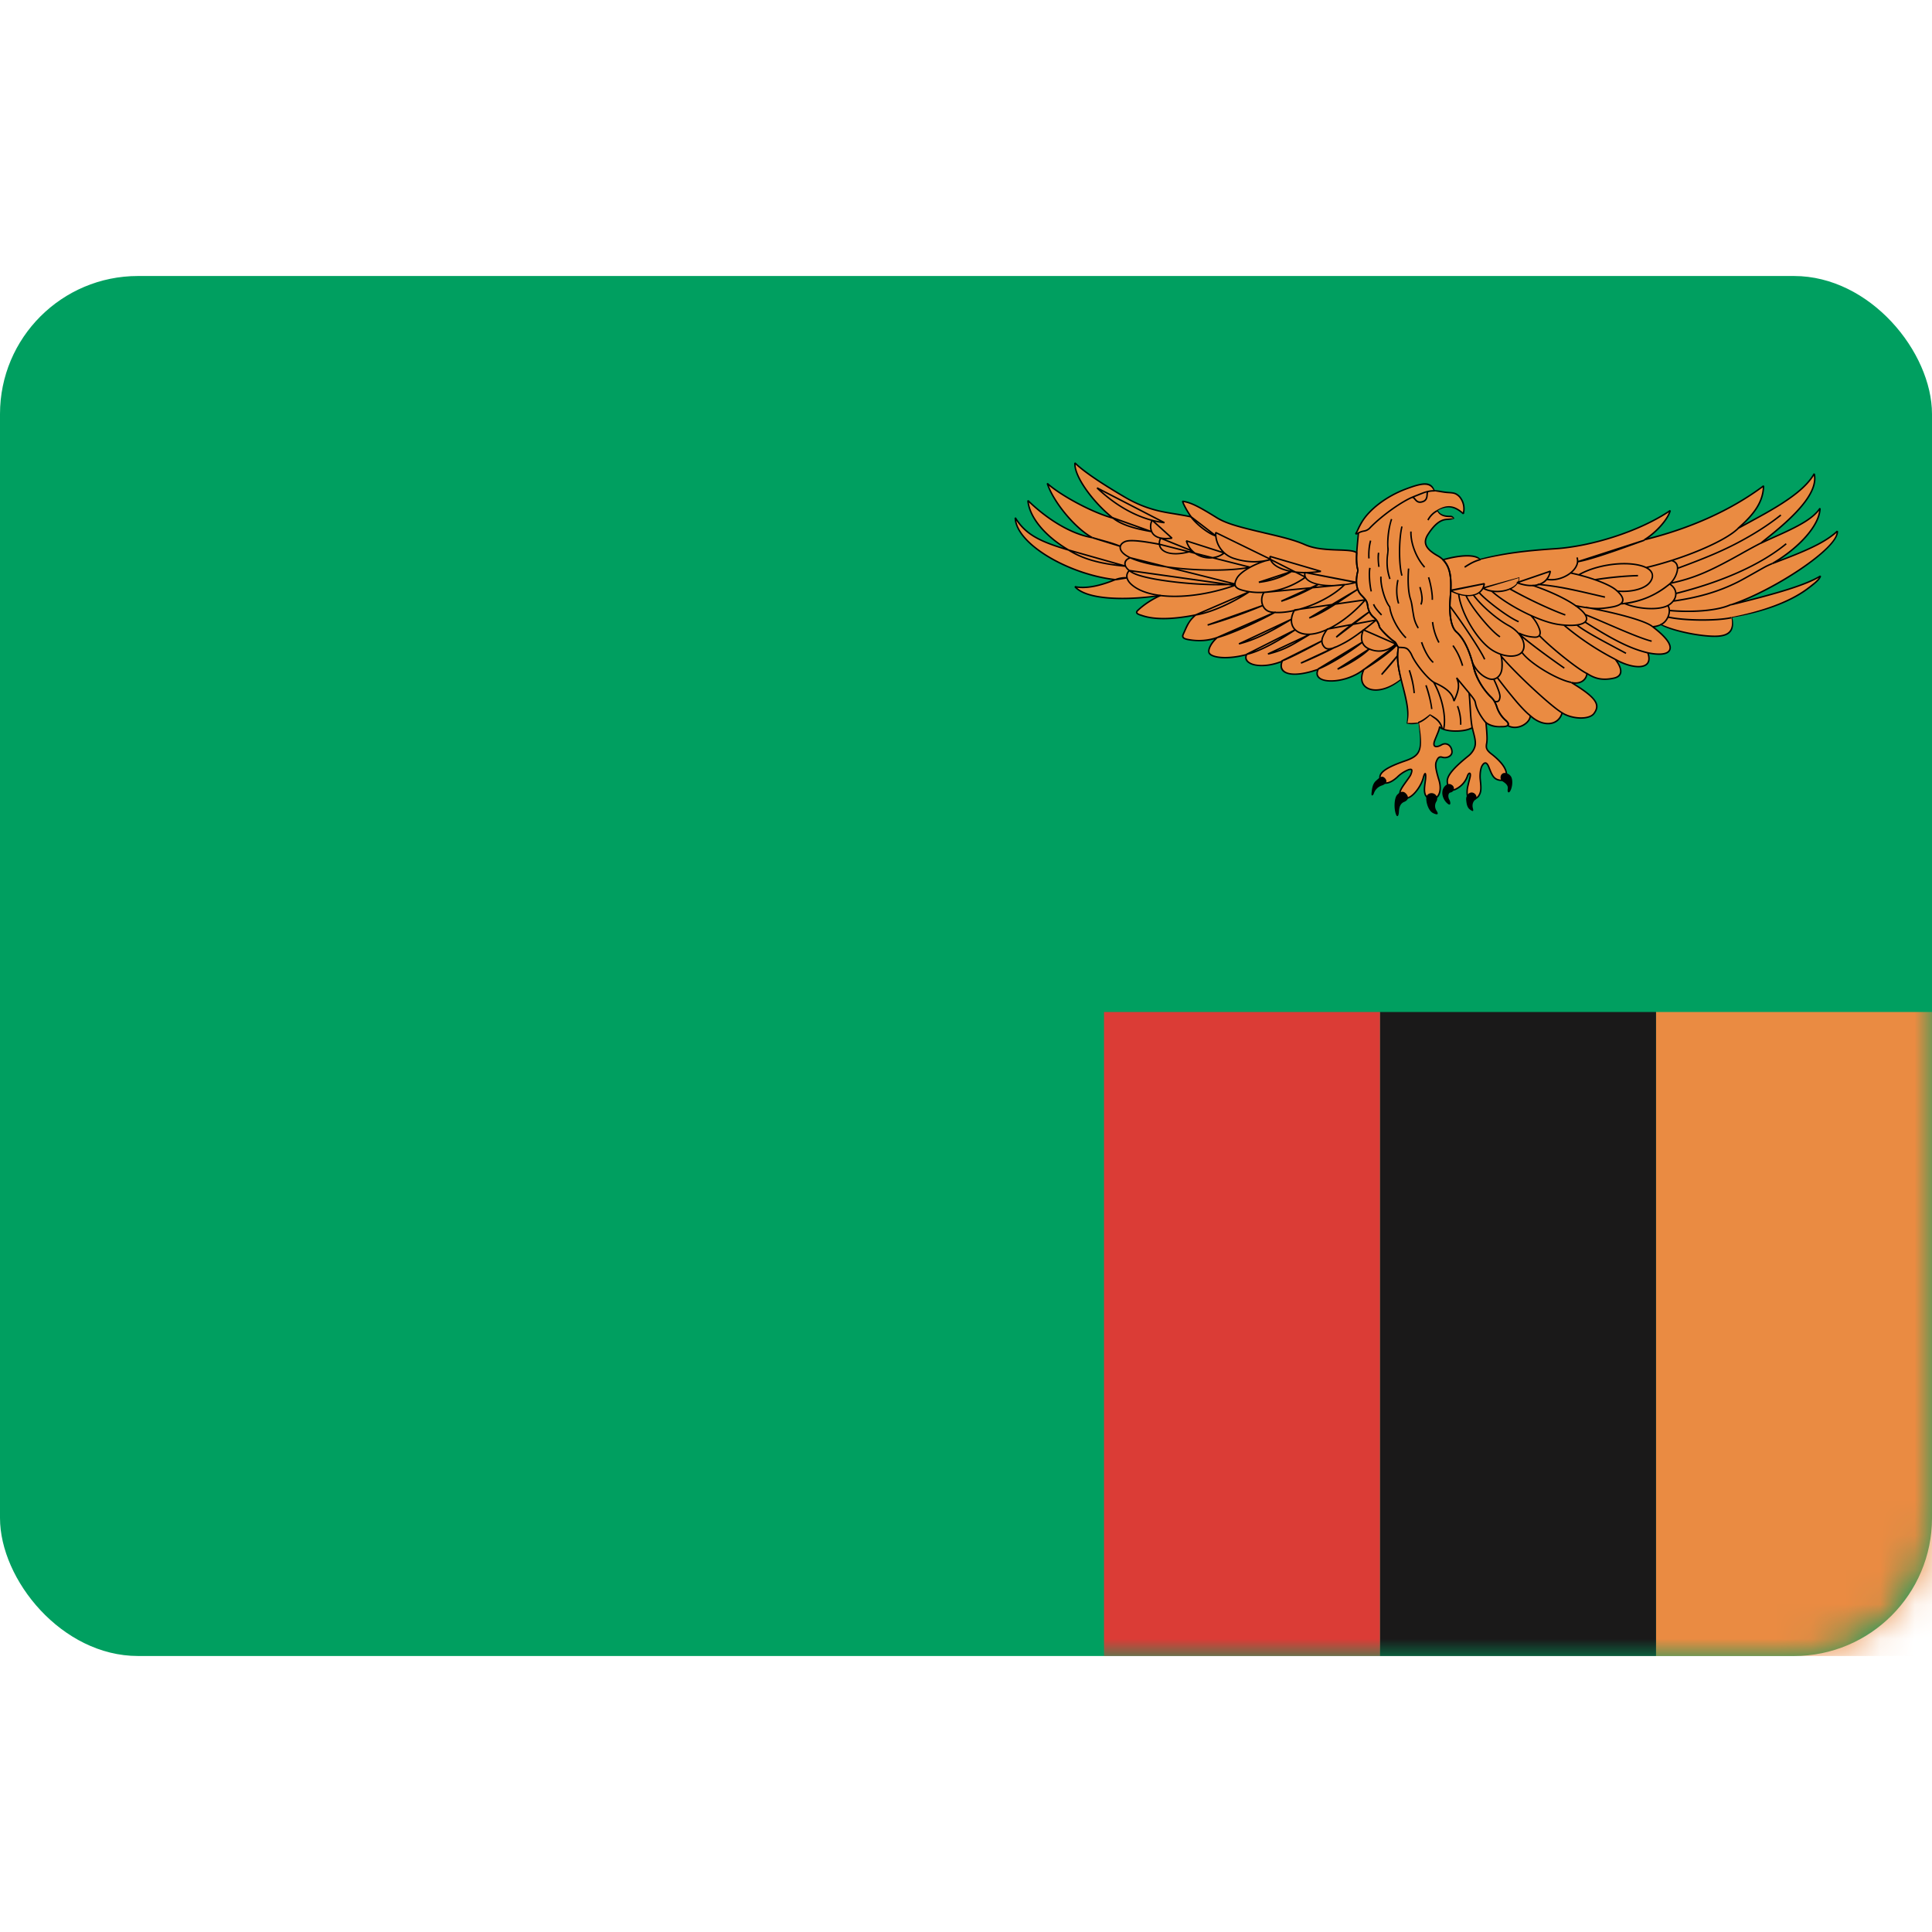 <svg width="56" height="56" xmlns="http://www.w3.org/2000/svg" xmlns:xlink="http://www.w3.org/1999/xlink"><defs><rect id="a" x="0" y="0" width="56" height="40" rx="4"/></defs><g transform="translate(0 8)" fill="none" fill-rule="evenodd"><mask id="b" fill="#fff"><use xlink:href="#a"/></mask><use fill="#009F60" xlink:href="#a"/><path fill="#EA8B42" mask="url(#b)" d="M48 21.333h8V40h-8z"/><path fill="#1A1919" mask="url(#b)" d="M40 21.333h8V40h-8z"/><path fill="#DB3C36" mask="url(#b)" d="M32 21.333h8V40h-8z"/><g mask="url(#b)"><path d="M42.028 6.968c-.183.005-.319-.058-.367-.165.3-.176.502-.137.754.087a.537.537 0 00-.107-.487c-.106-.117-.193-.117-.338-.127-.145-.01-.29-.049-.386-.049-.142-.312-.497-.18-.838-.052-.554.208-1.052.586-1.275.962-.102.173-.115.24-.177.338.051-.006.048-.006.08-.026-.038.43-.09.826-.013 1.08-.096.37-.019.604.097.72.116.118.164.167.184.303.019.136.077.263.174.341a.472.472 0 01.164.264c.01.068.308.362.434.438.049.03.058.088.117.166-.126.741.377 1.482.26 2.213.087.01.203 0 .32-.029.096.624.154.926-.387 1.112-.541.185-.837.367-.686.575.106.146.326.019.464-.107a.992.992 0 01.328-.215c.097-.03.116 0 .068.127-.049.127-.31.4-.32.536-.009.137.107.234.29.127.184-.107.346-.388.387-.556.029-.117.078-.195.068 0-.01.195-.126.546.135.605.261.058.339-.254.251-.537-.087-.282-.115-.438-.077-.536.039-.098.077-.156.174-.127.096.03.29-.01.28-.165-.01-.156-.145-.283-.3-.195-.154.087-.27.074-.202-.117.048-.137.135-.303.145-.41.106.156.705.176.947.03.058.292.212.555-.126.828-.338.273-.609.536-.6.732.01.195.088.311.262.214a.657.657 0 00.319-.36c.038-.128.116-.128.077.029-.039.155-.106.38-.077.516.029.137.241.147.328.02.087-.127.068-.293.048-.459-.019-.166.01-.34.049-.41.038-.067.116-.165.193.02.078.186.116.332.27.38.155.05.271-.019.242-.204-.029-.185-.232-.39-.434-.546-.203-.156-.136-.234-.126-.38.01-.147-.02-.41-.03-.527.184.137.387.117.484.117.096 0 .255-.03.096-.175-.318-.293-.212-.469-.434-.683a1.878 1.878 0 01-.493-.829c-.068-.282-.217-.8-.512-1.062-.164-.147-.213-.546-.174-1.005.038-.458.048-.965-.367-1.199-.416-.234-.406-.429-.27-.634.134-.204.308-.405.53-.42.05-.002.166-.012.213-.046a.168.168 0 00-.116-.04" fill="#EA8B42"/><path d="M42.028 6.968c-.183.005-.319-.058-.367-.165.3-.176.502-.137.754.087a.537.537 0 00-.107-.487c-.106-.117-.193-.117-.338-.127-.145-.01-.29-.049-.386-.049-.142-.312-.497-.18-.838-.052-.554.208-1.052.586-1.275.962-.102.173-.115.24-.177.338.051-.006.048-.006.08-.026-.038.43-.09.826-.013 1.08-.096.37-.019.604.097.72.116.118.164.167.184.303.019.136.077.263.174.341a.472.472 0 01.164.264c.01.068.308.362.434.438.049.03.058.088.117.166-.126.741.377 1.482.26 2.213.087.01.203 0 .32-.029.096.624.154.926-.387 1.112-.541.185-.837.367-.686.575.106.146.326.019.464-.107a.992.992 0 01.328-.215c.097-.03.116 0 .068.127-.049.127-.31.4-.32.536-.009.137.107.234.29.127.184-.107.346-.388.387-.556.029-.117.078-.195.068 0-.01.195-.126.546.135.605.261.058.339-.254.251-.537-.087-.282-.115-.438-.077-.536.039-.098.077-.156.174-.127.096.03.29-.01.28-.165-.01-.156-.145-.283-.3-.195-.154.087-.27.074-.202-.117.048-.137.135-.303.145-.41.106.156.705.176.947.03.058.292.212.555-.126.828-.338.273-.609.536-.6.732.01.195.088.311.262.214a.657.657 0 00.319-.36c.038-.128.116-.128.077.029-.039.155-.106.38-.077.516.029.137.241.147.328.02.087-.127.068-.293.048-.459-.019-.166.01-.34.049-.41.038-.067.116-.165.193.02.078.186.116.332.27.38.155.05.271-.019.242-.204-.029-.185-.232-.39-.434-.546-.203-.156-.136-.234-.126-.38.01-.147-.02-.41-.03-.527.184.137.387.117.484.117.096 0 .255-.03.096-.175-.318-.293-.212-.469-.434-.683a1.878 1.878 0 01-.493-.829c-.068-.282-.217-.8-.512-1.062-.164-.147-.213-.546-.174-1.005.038-.458.048-.965-.367-1.199-.416-.234-.406-.429-.27-.634.134-.204.308-.405.53-.42.05-.002.166-.012.213-.046a.168.168 0 00-.116-.04z"/><path d="M39.326 8.021c-.01.199-.006.373.035.507-.096.37-.019.605.097.722.116.117.164.166.184.302.019.136.077.263.174.341a.472.472 0 01.164.264c.01.068.308.362.434.438.049.03.058.088.117.166-.053.308.002.616.078.923-.683.572-1.357.302-1.074-.283-.567.455-1.546.442-1.326 0-.89.312-1.16.052-1.044-.234-.747.3-1.134.013-1.03-.195-.62.17-1.019.065-1.083-.039-.064-.104.09-.338.232-.455a1.6 1.6 0 01-.812.065c-.257-.039-.193-.117-.142-.234.052-.117.12-.302.326-.484-.493.097-1.111.166-1.546.02-.082-.028-.222-.06-.136-.147.088-.087.348-.302.667-.439-.724.108-2.097.186-2.483-.253.377.078.86-.078 1.17-.205-1.218-.136-2.88-.975-2.9-1.794.348.566.948.76 1.547.936-.812-.478-1.15-1.053-1.18-1.433.464.448 1.17.955 1.866 1.073-.493-.264-1.131-1.034-1.305-1.57.358.321 1.276.838 1.904 1.004-.435-.341-1.14-1.15-1.102-1.599.164.166.57.478 1.4.965.832.488 1.283.452 1.969.598-.126-.169-.238-.393-.248-.452.203.03.396.108.976.468.58.361 1.846.472 2.57.79.531.234 1.288.088 1.5.234" fill="#EA8B42"/><path d="M39.326 8.021c-.01.199-.006.373.035.507-.096.37-.019.605.097.722.116.117.164.166.184.302.019.136.077.263.174.341a.472.472 0 01.164.264c.01.068.308.362.434.438.049.03.058.088.117.166-.053.308.002.616.078.923-.683.572-1.357.302-1.074-.283-.567.455-1.546.442-1.326 0-.89.312-1.16.052-1.044-.234-.747.3-1.134.013-1.03-.195-.62.17-1.019.065-1.083-.039-.064-.104.09-.338.232-.455a1.6 1.6 0 01-.812.065c-.257-.039-.193-.117-.142-.234.052-.117.12-.302.326-.484-.493.097-1.111.166-1.546.02-.082-.028-.222-.06-.136-.147.088-.087.348-.302.667-.439-.724.108-2.097.186-2.483-.253.377.078.86-.078 1.17-.205-1.218-.136-2.88-.975-2.9-1.794.348.566.948.76 1.547.936-.812-.478-1.15-1.053-1.18-1.433.464.448 1.17.955 1.866 1.073-.493-.264-1.131-1.034-1.305-1.57.358.321 1.276.838 1.904 1.004-.435-.341-1.14-1.15-1.102-1.599.164.166.57.478 1.4.965.832.488 1.283.452 1.969.598-.126-.169-.238-.393-.248-.452.203.03.396.108.976.468.58.361 1.846.472 2.57.79.531.234 1.288.088 1.5.234z"/><path d="M43.699 13.029c.032-.026.032-.07-.048-.142-.318-.293-.212-.469-.434-.683a1.878 1.878 0 01-.493-.829c-.068-.282-.217-.8-.512-1.062-.164-.147-.213-.546-.174-1.005.033-.392.045-.82-.213-1.082.483-.136.928-.166 1.082-.01.802-.205 1.498-.267 2.181-.312.786-.052 2.267-.39 3.324-1.105-.064.26-.425.65-.747.845 1.069-.26 2.357-.74 3.452-1.56-.013.572-.476 1.001-.747 1.235.747-.416 1.842-.936 2.216-1.586.164.666-.953 1.538-1.56 2.019.62-.3 1.418-.576 1.728-1.018-.007.54-.71 1.21-1.38 1.6.684-.26 1.444-.534 1.882-.937.051.543-2.042 1.791-3.08 2.132.903-.22 2.075-.52 2.59-.832-.025.11-.236.265-.389.378-.63.466-1.596.716-2.187.831.077.325-.026.507-.387.533-.36.026-1.233-.113-1.671-.335a.555.555 0 01-.23.062c.426.322.571.556.484.693-.087.136-.391.111-.623.063.183.517-.43.483-.942.19.203.263.232.487-.049.546-.28.058-.502.04-.773-.137-.019.195-.206.326-.454.26.85.517.802.706.657.9-.144.196-.652.157-.922-.019-.116.4-.578.402-.923.083-.003.16-.333.476-.658.284" fill="#EA8B42"/><path d="M43.699 13.029c.032-.026.032-.07-.048-.142-.318-.293-.212-.469-.434-.683a1.878 1.878 0 01-.493-.829c-.068-.282-.217-.8-.512-1.062-.164-.147-.213-.546-.174-1.005.033-.392.045-.82-.213-1.082.483-.136.928-.166 1.082-.01.802-.205 1.498-.267 2.181-.312.786-.052 2.267-.39 3.324-1.105-.064.26-.425.65-.747.845 1.069-.26 2.357-.74 3.452-1.56-.013.572-.476 1.001-.747 1.235.747-.416 1.842-.936 2.216-1.586.164.666-.953 1.538-1.56 2.019.62-.3 1.418-.576 1.728-1.018-.007.54-.71 1.21-1.38 1.6.684-.26 1.444-.534 1.882-.937.051.543-2.042 1.791-3.08 2.132.903-.22 2.075-.52 2.59-.832-.025.11-.236.265-.389.378-.63.466-1.596.716-2.187.831.077.325-.026.507-.387.533-.36.026-1.233-.113-1.671-.335a.555.555 0 01-.23.062c.426.322.571.556.484.693-.087.136-.391.111-.623.063.183.517-.43.483-.942.19.203.263.232.487-.049.546-.28.058-.502.04-.773-.137-.019.195-.206.326-.454.26.85.517.802.706.657.9-.144.196-.652.157-.922-.019-.116.4-.578.402-.923.083-.003.16-.333.476-.658.284zm-9.182-6.054c.116.169.483.494.728.559l-.728-.56zm.722.461a.762.762 0 00.56.76c.432.13.805.092 1.037.02l-1.597-.78zm1.59.78c-.394.09-.862.332-.978.546-.116.215-.033.292.154.345.625.175 1.334-.013 1.836-.377l-1.013-.514zm-.015-.087c-.013.27.544.581 1.472.432l-1.472-.432zm.615.438c-.2.108-.464.249-.94.31l.94-.31zm.4.026c-.09.293.566.514 1.487.286l-1.488-.286zm.386.345a5.705 5.705 0 01-1.076.487l1.076-.487zm-1.578.234c-.084.123-.13.527.225.572.722.091 1.72-.397 2.113-.8l-2.338.228zm.889.507c-.184.312-.097.653.309.702.405.049 1.111-.283 1.74-.995l-2.05.293zm1.826-.595c-.435.273-.909.644-1.401.829l1.4-.83zm-.88 1.15c-.164.234-.202.371-.096.508.106.136.319.039.608-.118.29-.156.686-.477.909-.653l-1.42.263zm1.228-.506c-.203.136-.812.585-.967.74l.967-.74zm-.184.526c-.126.331.01.497.193.565a.673.673 0 00.744-.155l-.937-.41zm-1.314 1.14c.406-.155 1.072-.604 1.285-.78l-1.285.78zm1.488-.584c-.165.166-.55.429-.918.585l.918-.585zm-.155.595c.329-.195.793-.527.947-.712l-.947.712zm.967-.39c-.088.117-.31.38-.455.536l.455-.536zm-1.788-.264c-.319.166-.715.351-1.005.468l1.005-.468zm-1.565.41c.25-.088.947-.459 1.169-.585l-1.17.585zm-.396-.205c.55-.117.985-.448 1.227-.575l-1.227.575zm-.619.01c.464-.098 1.14-.536 1.41-.712l-1.41.712zm1.295-1.014c-.358.214-.947.565-1.517.712l1.517-.712zm-2.145.526c.377-.097 1.13-.429 1.69-.74l-1.69.74zm1.314-.926a15.45 15.45 0 01-1.594.566l1.594-.566zm-1.942.273c.531-.078 1.217-.449 1.555-.673l-1.555.673zM32.25 7.007c.283.234.783.341 1.12.4l-1.12-.4zm-.451-.864c.445.422 1.14.91 1.952 1.007l-1.952-1.007zm1.598.936c-.09.162-.11.61.573.52l-.573-.52zm.244.52c-.109.234.071.63.915.37l-.915-.37zm.747.078c.136.507.767.617 1.096.35l-1.096-.35zm-.776.1c-.405-.078-.85-.146-1.005-.078-.154.069-.206.22-.01.371.648.497 3.006.507 3.634.37l-2.619-.663zm-.85.39c-.232.078-.217.328.164.478.57.225 2.165.351 2.87.283l-3.034-.76zm-.03.371c-.125.127-.07.284.059.4.544.492 1.876.425 3.005.029l-3.063-.429zm-.405.265a.829.829 0 01.343-.055l-.343.055zm-1.352-.86c.444.283.995.41 1.652.468l-1.652-.468zm.686-.36c.338.1.53.14.811.251l-.811-.251zm16.004.074c-.438.156-1.469.546-1.933.624l1.933-.624zM42.038 9.12c.338.191.918.262.986-.202l-.986.202zm.947-.075c.348.205 1.053.078 1.034-.312l-1.034.312zm.985-.156c.358.136.88.146.966-.332l-.966.332z"/><path d="M44.83 8.791c.464.088 1.005-.302.88-.633m-2.793.058c-.212.06-.338.141-.464.222m3.06.168c.387.078 1.083.286 1.327.494.245.208.322.416-.116.494-.438.078-.657.04-1.07-.039m.104-.89c.464-.273 1.237-.4 1.749-.283.512.117.425.4.27.546-.154.146-.512.244-.898.205m-.657-.328c.29-.05.918-.12 1.256-.12m2.899-1.366c-.406.4-1.662.897-2.658 1.131m.725-.205c.348.088.112.55-.039.673a2.498 2.498 0 01-1.42.585m.106-.01c.338.147 1.005.225 1.285.04.28-.186.242-.468.02-.605m-.493 1.238c-.261-.224-1.527-.487-1.942-.565m2.17.503c.142-.045.345-.328.217-.549m-5.112-.422c.435.39 1.343.877 1.923.965.58.088 1.034-.02.734-.351-.3-.331-1.072-.644-1.468-.78m3.338 1.955c-.628-.146-1.329-.58-1.822-.892m.01-.215c.522.205 1.469.653 1.923.77m-1.053.527a7.93 7.93 0 01-1.479-.985m.368-.01c.26.215 1.043.615 1.42.82m-3.372-1.872c.464.263 1.13.585 1.614.76m-.802-.887c.676.058 1.275.214 1.951.37m-3.836 1.911c.077.156.222.361.455.449.231.088.386-.107.396-.312.01-.205-.012-.314-.042-.391M42.28 9.21c.068.585.57 1.394.996 1.648.425.253.763.156.85.029.087-.127.083-.493-.406-.76a3.622 3.622 0 01-1.014-.888m-.213.01c.077.234.676 1.014.986 1.209m-1.46-.897c.223.292.9 1.267 1.015 1.55m-.154-1.93c.154.175.802.702 1.14.838m.01.331c.183.088.318.108.444.117.125.01.203-.058.155-.214a1.088 1.088 0 00-.252-.41m-.267 1.057c.238.344 1.056.806 1.43.877m.464-.253c-.355-.176-1.16-.865-1.385-1.105m.662 2.242c-.31-.175-1.377-1.17-1.764-1.637m.84 1.72c-.299-.234-.801-.902-.956-1.106m.628-1.268c.31.283 1.034.8 1.314.995m-2.048.312c.116.244.193.448.184.526-.01.078-.03.156-.155.127m7.704-4.583c-.812.416-1.507.923-2.602 1.157m.193-.429c.773-.286 1.971-.728 3.002-1.547m-3.053 2.275c1.146-.286 2.37-.754 3.207-1.443m-.4.572c-.643.26-1.146.845-2.885 1.092m1.685.098c-.464.221-1.363.211-1.788.171m1.797.21c-.502.11-1.468.07-1.835-.02M39.37 7.45c.184-.098.208-.018.343-.156.377-.385.952-.775 1.247-.892.294-.117.42-.18.628-.176m-.66.195c.088-.041.093.2.323.114.172-.065.077-.286.151-.293m.258.56a.655.655 0 00-.27.272m-1.663.595c-.048.166-.058.38-.048.517m.03.273c-.04.166 0 .526.038.682m.068.37c.038.112.164.243.231.313m-.019-1.111c-.02.243.116.711.251.867.03.224.184.615.474.907m-.792-2.467c-.02.108-.01.273.01.41m.366-1.385c-.096.244-.125.702-.106.839.02.136-.097.438.058.897m.348-1.521c-.097.4-.087 1.13 0 1.423m-.116.127c-.049.214-.049.478.02.682m.357-2.086c-.01.302.125.731.396 1.033m-.464.04c-.029.36-.01.702.058.896.068.195.058.595.222.83m.048-1.19c.04.146.097.35.03.507m.222-.79c.077.253.116.536.106.653m.01.644c.02.214.106.458.183.594m-.502-.01c.068.205.203.479.338.586m.57-.488c.164.234.223.41.28.585M40.53 10.76c.184.02.271-.028.397.245.125.273.492.711.667.79.173.078.502.243.55.526.087-.195.194-.42.077-.673.242.302.513.576.551.76.039.186.19.42.306.547m-1.971-.013c.09-.02.251-.136.329-.221.11.058.328.169.367.41m.038.012c.078-.286-.006-.877-.283-1.365m-.709-.35c.071.214.136.494.142.662m.342-.227c.083.234.16.565.167.689m.747-.085c.065.156.103.397.09.54m.335.084c-.051-.24-.064-.812-.09-.994"/><path d="M39.754 14.99c.015-.124.026-.267.129-.358.103-.091.168-.169.258-.078.09.091.032.176-.09.215a.362.362 0 00-.226.22c-.02.072-.084.11-.07 0M40.456 15.587c-.063-.204-.032-.468.039-.546.071-.078.161-.13.245-.052.084.079.116.189-.039.254-.137.057-.148.201-.154.306-.007.103-.052.162-.09.038M41.358 15.061c-.05.084.013.423.18.507.12.06.175.046.104-.065a.246.246 0 01-.007-.273.157.157 0 00-.051-.214c-.084-.053-.187-.02-.226.045M42.086 14.755c-.106-.08-.206.017-.245.085-.077.136-.019.331.104.442.122.11.103-.039.064-.104-.039-.065-.045-.195.039-.208a.117.117 0 00.038-.215M42.692 14.976c-.104-.03-.206.078-.194.209.01.097.02.22.116.285.065.044.11.072.078-.045-.032-.117.02-.215.077-.247.058-.032.032-.169-.077-.202M43.549 14.424c-.076.053-.071.176 0 .221.07.045.173.11.154.22-.02.111.039.15.09.027.052-.123.058-.306 0-.39-.058-.085-.18-.124-.244-.078" fill="#000"/><g fill="#000" fill-rule="nonzero"><path d="M42.028 6.947c-.174.004-.303-.054-.347-.153.274-.139.467-.113.72.112l.034-.01a.559.559 0 00-.11-.508.426.426 0 00-.082-.071c-.063-.041-.115-.052-.238-.06l-.033-.003a1.842 1.842 0 01-.181-.023 1.17 1.17 0 00-.207-.025c-.106-.263-.318-.249-.845-.05-.557.208-1.06.588-1.286.97a2.061 2.061 0 00-.124.24l-.018.037a.745.745 0 01-.035.06l.02.034.031-.005a.109.109 0 00.03-.008.26.26 0 00.028-.016l-.032-.02a26.56 26.56 0 01-.01.114c-.056.588-.062.777-.002.972-.088.327-.041.587.102.73.136.139.16.176.177.291.021.148.085.276.182.355a.452.452 0 01.157.25c.01.074.307.37.444.454.016.01.028.023.042.047l.028.05a.586.586 0 00.04.063c-.057.299-.019.551.126 1.111.141.548.179.788.131 1.086.11.035.23.024.346-.005.094.763.059.914-.4 1.07-.288.1-.489.191-.608.283-.135.104-.169.214-.088.326.103.14.305.07.496-.105a.965.965 0 01.32-.21c.078-.023.084-.011.042.1-.017.044-.037.072-.154.234l-.025.035c-.092.13-.137.21-.142.273-.012.17.14.254.323.146.17-.1.346-.368.396-.569a.31.31 0 01.04-.104c-.01.007-.018 0-.017.005a.444.444 0 01.002.093 1.537 1.537 0 01-.016.145 2.627 2.627 0 00-.012.095c-.022.223.02.35.18.387.263.059.378-.237.277-.564-.09-.293-.112-.435-.078-.522.042-.107.075-.136.148-.114.139.042.317-.035.308-.188-.012-.184-.172-.303-.332-.212-.074.042-.135.058-.166.045-.029-.012-.035-.055-.006-.136.013-.037.026-.07.056-.142.063-.15.084-.21.09-.273l-.039.01c.114.168.726.187.976.036l-.032-.014c.008.04.016.077.034.143.063.244.072.34.014.465a.57.57 0 01-.166.2c-.413.333-.617.565-.608.749.012.23.116.331.293.232a.68.68 0 00.33-.373c.014-.05.036-.078.042-.077.004 0 .008.034-.007.094l-.03.117c-.01.044-.02.08-.027.115a.744.744 0 00-.02.295c.033.156.27.169.367.027.076-.111.081-.218.052-.472v-.001c-.018-.15.006-.326.045-.397.024-.04.048-.069.07-.075.025-.007.054.017.085.093l.054.131c.065.155.121.227.23.261.179.057.3-.036.27-.228-.027-.172-.195-.37-.443-.56-.095-.073-.132-.128-.136-.19a.396.396 0 01.01-.098.777.777 0 00.008-.074c.004-.06.002-.142-.005-.244a6.4 6.4 0 00-.01-.132l-.014-.154-.034.02a.585.585 0 00.088.054c.116.057.216.07.372.067h.036c.065 0 .124-.012.157-.038.05-.04.034-.101-.046-.175a.854.854 0 01-.264-.403 1.035 1.035 0 00-.05-.119.597.597 0 00-.12-.16 1.855 1.855 0 01-.487-.819c-.114-.476-.273-.854-.519-1.073-.149-.133-.208-.504-.167-.987.056-.664-.018-1.017-.378-1.22-.362-.204-.415-.373-.263-.603.169-.256.33-.398.515-.41.101-.006.181-.02.224-.05-.04-.067-.074-.082-.13-.08zm0 .043a.142.142 0 01.103.036c-.032-.01-.109.003-.2.008-.203.013-.373.163-.549.43-.166.252-.104.448.278.664.34.191.41.53.357 1.178-.042.496.018.878.18 1.023.238.211.394.584.506 1.052.067.28.269.617.499.839.049.047.084.094.112.149a1 1 0 01.048.114.895.895 0 00.275.42c.064.058.072.09.048.11-.022.018-.074.028-.13.028h-.037a.687.687 0 01-.352-.063.542.542 0 01-.082-.05l-.034.019.014.154c.004.048.008.09.01.13.007.101.01.182.005.24a.74.74 0 01-.008.07.424.424 0 00-.01.107c.006.076.049.141.153.22.24.186.401.376.426.533.025.16-.065.228-.214.181-.094-.03-.143-.092-.204-.236l-.053-.132c-.04-.093-.085-.132-.137-.117-.036.01-.066.044-.095.095-.045.08-.07.265-.05.423v.001c.027.243.023.343-.046.442-.077.114-.265.104-.29-.011a.712.712 0 01.021-.277c.007-.034.016-.07.027-.114l.03-.116c.02-.083.013-.14-.027-.147-.036-.007-.07.037-.092.106a.637.637 0 01-.309.348c-.143.08-.218.007-.229-.197-.008-.163.191-.39.592-.713a.612.612 0 00.178-.215c.063-.137.054-.24-.012-.494a2.317 2.317 0 01-.033-.14l-.032-.015c-.233.14-.82.122-.919-.023l-.039.01c-.005.057-.026.116-.086.26-.03.074-.044.106-.058.144-.035.1-.025.168.03.19.047.02.12.001.204-.047.13-.073.258.023.268.178.007.116-.138.178-.253.144-.1-.03-.15.014-.2.14-.04.099-.016.247.077.55.093.3-.007.558-.226.509-.133-.03-.168-.137-.147-.34a2.59 2.59 0 01.011-.094c.013-.092.015-.113.017-.149a.472.472 0 00-.003-.104c-.006-.03-.024-.049-.05-.032-.02.014-.04.064-.057.13-.047.19-.216.449-.376.542-.155.09-.267.029-.258-.106.004-.052.047-.128.134-.25l.025-.036c.121-.167.14-.195.159-.245.053-.139.024-.19-.094-.154a1 1 0 00-.337.219c-.174.16-.352.22-.432.11-.065-.09-.04-.174.08-.266.114-.088.31-.178.596-.276.484-.166.524-.336.4-1.135-.137.01-.251.02-.337.011.067-.281.03-.525-.114-1.078-.143-.555-.18-.803-.128-1.11-.018-.035-.03-.054-.042-.075l-.028-.05a.16.16 0 00-.057-.063c-.126-.077-.416-.366-.424-.423a.494.494 0 00-.172-.278.506.506 0 01-.166-.327c-.018-.127-.047-.17-.19-.314-.131-.133-.175-.377-.091-.701-.057-.2-.052-.387.003-.968.005-.057.008-.08.01-.115l-.032-.02a.242.242 0 01-.025.014.07.07 0 01-.018.005l-.029.004.02.033a.788.788 0 00.038-.064l.019-.038.047-.1c.022-.044.045-.087.074-.137.222-.373.717-.747 1.265-.953.505-.19.7-.202.81.041.063.013.086.016.22.038.08.013.13.02.185.023l.033.002c.117.008.163.018.217.054a.384.384 0 01.074.064.516.516 0 01.101.467l.035-.01c-.266-.237-.48-.266-.779-.09.045.145.19.21.379.206z"/><path d="M39.305 8.02c-.012.225-.003.388.036.514-.088.327-.041.587.102.73.136.139.16.176.177.291.021.148.085.276.182.355a.452.452 0 01.157.25c.01.074.307.37.444.454.016.01.028.023.042.047l.028.05a.586.586 0 00.04.063c-.05.256-.02.526.075.915-.306.24-.64.34-.872.267-.219-.07-.29-.278-.161-.545l-.033-.027c-.26.21-.635.334-.945.332-.3-.001-.443-.117-.35-.305l-.026-.03c-.766.269-1.15.124-1.016-.206l-.028-.028c-.628.252-1.126.083-1.004-.165l-.024-.03c-.522.142-.98.098-1.059-.03-.05-.081.072-.299.228-.427l-.021-.037a1.566 1.566 0 01-.802.064c-.11-.016-.158-.04-.168-.069-.007-.022-.003-.034.037-.121l.006-.014c.11-.247.15-.318.294-.454l.026-.023-.018-.037c-.628.124-1.162.146-1.535.02l-.055-.018a.221.221 0 01-.086-.042c-.012-.013-.01-.026.014-.05.136-.138.4-.323.66-.435l-.012-.04c-1.08.159-2.149.11-2.464-.247l-.02.035c.322.067.736-.024 1.181-.206l-.005-.041c-1.338-.15-2.863-1.03-2.88-1.773l-.04.012c.297.481.697.692 1.559.945l.016-.04c-.72-.423-1.134-.973-1.168-1.416l-.036.017c.57.552 1.257.975 1.876 1.079l.014-.04c-.487-.26-1.122-1.025-1.295-1.558l-.034.023c.39.351 1.32.853 1.912 1.009L32.273 7c-.549-.43-1.126-1.2-1.094-1.58l-.036.013c.207.209.677.541 1.405.969.454.266.801.389 1.257.473.064.012.126.022.224.038.275.046.35.059.493.09l.022-.035c-.111-.15-.233-.379-.244-.442l-.024.025c.218.031.43.13.968.465.267.166.589.262 1.37.444l.036.009c.624.145.9.221 1.167.338.144.064.312.103.512.126.134.016.23.021.473.03.32.01.438.026.512.076l-.01-.019zm.033-.016c-.083-.058-.204-.073-.534-.084a5.34 5.34 0 01-.47-.03 1.723 1.723 0 01-.5-.122c-.27-.119-.548-.196-1.174-.341l-.036-.009c-.776-.18-1.096-.276-1.358-.439-.543-.338-.759-.438-.984-.47l-.024.024c.012.072.137.306.252.461l.021-.034a8.97 8.97 0 00-.495-.089 10.738 10.738 0 01-.223-.038 3.5 3.5 0 01-1.243-.468c-.726-.426-1.193-.757-1.397-.962l-.036.013c-.035.4.55 1.179 1.11 1.618l.018-.038c-.585-.154-1.51-.653-1.895-1l-.034.023c.176.544.818 1.318 1.315 1.583l.013-.04c-.609-.103-1.289-.521-1.853-1.068l-.037.017c.035.46.459 1.02 1.19 1.45l.017-.038c-.853-.25-1.245-.457-1.534-.927l-.04.012c.018.772 1.561 1.663 2.918 1.815l-.006-.042c-.437.18-.845.268-1.157.204l-.02.035c.329.374 1.407.423 2.502.26l-.011-.04a2.362 2.362 0 00-.674.443c-.04.04-.044.08-.014.111.02.021.052.036.103.053l.055.018c.382.128.923.106 1.557-.019l-.018-.037-.027.024a1.093 1.093 0 00-.262.373l-.042.094-.006.014c-.047.103-.051.115-.039.153.017.05.079.079.203.098.3.045.562.03.822-.066l-.02-.037c-.172.14-.303.376-.237.483.092.15.568.195 1.106.048l-.025-.03c-.15.3.4.487 1.058.224l-.028-.028c-.154.38.277.541 1.07.263l-.026-.03c-.112.226.062.365.388.367.32.002.703-.126.972-.34l-.033-.027c-.14.29-.058.528.187.605.247.078.596-.026.92-.296-.088-.406-.116-.671-.071-.936-.018-.035-.03-.054-.042-.075l-.028-.05a.16.16 0 00-.057-.063c-.126-.077-.416-.366-.424-.423a.494.494 0 00-.172-.278.506.506 0 01-.166-.327c-.018-.127-.047-.17-.19-.314-.131-.133-.175-.377-.091-.701a1.603 1.603 0 01-.035-.512l-.009-.018z"/><path d="M43.712 13.046c.05-.04.034-.102-.046-.175a.854.854 0 01-.264-.403 1.035 1.035 0 00-.05-.119.597.597 0 00-.12-.16 1.855 1.855 0 01-.487-.819c-.114-.476-.273-.854-.519-1.073-.149-.133-.208-.504-.167-.987.047-.557.005-.871-.219-1.099l-.01.036c.511-.144.924-.155 1.062-.016.708-.17 1.293-.245 2.197-.305 1.019-.068 2.417-.488 3.335-1.109l-.033-.023c-.06.245-.408.632-.738.832l.017.04c1.268-.31 2.479-.83 3.46-1.565l-.034-.017c-.01.456-.269.812-.74 1.22l.024.034c.074-.04.632-.343.803-.44.746-.422 1.2-.769 1.421-1.154l-.039-.006c.051.208-.024.449-.21.72-.167.243-.415.5-.74.784-.173.15-.284.24-.601.493l.022.036c.068-.033.142-.067.23-.107.064-.03.287-.13.295-.133.685-.308 1.016-.507 1.21-.785l-.039-.012c-.006.48-.61 1.14-1.368 1.58l.019.04.2-.077.201-.077c.746-.288 1.18-.505 1.486-.787l-.035-.014c.044.471-1.853 1.711-3.065 2.11l.012.041c1.384-.339 2.165-.574 2.595-.834l-.032-.024c-.01.046-.06.108-.146.183a6.788 6.788 0 01-.234.183c-.525.388-1.318.66-2.18.827.061.35-.047.509-.383.533-.402.029-1.262-.132-1.66-.333a.732.732 0 01-.242.06l-.01.039c.402.304.56.535.478.663-.068.106-.303.116-.6.054l-.025.028c.08.228.006.35-.193.37-.188.019-.464-.06-.719-.206l-.027.032c.211.275.207.461-.036.512-.296.062-.507.029-.757-.134l-.033.016c-.019.19-.2.301-.427.242l-.017.039c.725.44.83.629.651.869-.13.175-.617.155-.894-.025l-.032.012c-.107.368-.54.395-.888.073l-.036.016c-.004.202-.363.42-.625.265l.002.036zm-.026-.034l.002.035c.292.172.686-.067.69-.301l-.036.015c.369.34.841.312.958-.093l-.032.012c.294.191.805.212.951.014.2-.267.08-.48-.663-.93l-.016.038c.25.066.46-.06.48-.279l-.032.016c.26.17.482.204.789.14.283-.059.289-.284.06-.58l-.027.032c.262.15.547.23.745.211.226-.023.318-.173.228-.427l-.024.028c.315.066.563.056.645-.073.1-.156-.068-.403-.488-.72l-.01.038a.553.553 0 00.237-.065c.384.205 1.253.367 1.662.338.363-.026.489-.21.406-.56.85-.142 1.648-.416 2.18-.808a6.82 6.82 0 00.115-.087c.046-.036.086-.068.121-.099.092-.08.147-.147.16-.205l-.032-.023c-.425.257-1.205.492-2.583.83l.011.04c1.232-.405 3.142-1.652 3.094-2.154l-.036-.014c-.3.277-.731.493-1.472.78l-.202.076-.2.076.019.039c.77-.449 1.383-1.117 1.389-1.618l-.039-.012c-.188.269-.515.465-1.192.77l-.296.133c-.088.04-.162.074-.23.107l.022.036c.318-.252.43-.342.603-.493.328-.286.578-.546.747-.792.193-.28.271-.533.217-.755l-.04-.006c-.216.377-.665.72-1.405 1.139-.17.096-.728.398-.802.44l.024.035c.48-.415.744-.779.755-1.251l-.034-.018c-.977.73-2.182 1.249-3.446 1.556l.017.04c.338-.205.693-.6.757-.859l-.033-.023c-.911.617-2.302 1.035-3.313 1.102-.907.06-1.495.136-2.185.312-.133-.149-.557-.138-1.083.01l-.01.037c.213.215.253.52.208 1.064-.042.496.018.878.18 1.023.238.211.394.584.506 1.052.067.28.269.617.499.839.049.047.084.094.112.149a1 1 0 01.048.114.895.895 0 00.275.42c.064.058.072.09.049.109zM34.5 6.987c.14.205.516.508.74.568l.018-.038-.728-.56-.03.03zm.035-.025l-.03.03.727.559.019-.038c-.213-.057-.58-.353-.716-.55zm.682.473a.78.78 0 00.576.782c.382.116.756.11 1.05.02l.003-.04-1.598-.78-.03.018zm.043.002l-.03.018 1.597.78.003-.04a1.789 1.789 0 01-1.025-.019.737.737 0 01-.545-.739zm1.563.758c-.419.096-.877.345-.991.557-.113.21-.055.313.168.375.6.17 1.315.01 1.854-.38l-.003-.036-1.013-.514-.015-.002zm-.004.04l1.012.514-.003-.037c-.528.383-1.23.54-1.817.374-.198-.056-.24-.13-.141-.314.107-.198.555-.442.963-.535l-.014-.002zm-.027-.107c-.016.341.66.589 1.497.454l.003-.042-1.472-.432-.028.02zm.016.021l1.472.432.002-.042c-.814.132-1.461-.106-1.447-.41l-.027.02zm.611.399a2.33 2.33 0 01-.933.307l.009.043.94-.31-.016-.04zm.02.04l-.017-.041-.94.309.009.043a2.37 2.37 0 00.948-.312zm.369-.001c-.108.349.646.527 1.513.313v-.042l-1.489-.286-.024.015zm.016.028l1.488.29v-.043c-.84.21-1.555.039-1.463-.262l-.025.015zm.38.304c-.32.187-.718.374-1.071.486l.015.04 1.076-.488-.02-.038zm.021.037l-.02-.038-1.075.488.016.04c.356-.113.756-.3 1.08-.49zm-1.606.204c-.139.204-.072.565.24.605.66.084 1.673-.336 2.131-.806l-.017-.036-2.339.227-.015.01zm.02.033l2.338-.227-.018-.037c-.449.461-1.449.875-2.094.793-.275-.034-.334-.356-.21-.538l-.016.009zm.868.475c-.204.346-.075.686.325.734.453.055 1.17-.334 1.758-1.001l-.019-.036-2.048.293-.016.01zm.022.032l2.048-.292-.019-.036c-.58.658-1.285 1.04-1.72.987-.368-.044-.483-.348-.294-.67l-.015.011zm1.811-.634c-.068.042-.139.089-.228.148l-.234.157c-.406.272-.661.419-.935.522l.019.038 1.4-.829-.022-.036zm.023.036l-.022-.037-1.401.83.018.038c.278-.104.535-.253.943-.526l.235-.157c.089-.06.16-.106.227-.148zm-.908 1.12c-.176.251-.206.392-.096.533.103.132.26.09.636-.112.102-.055.223-.133.362-.233a7.815 7.815 0 00.368-.278l.18-.144-.016-.038-1.42.263-.014.01zm.021.034l1.42-.264-.017-.038-.18.144a13.042 13.042 0 01-.367.277 3.417 3.417 0 01-.358.23c-.354.191-.499.23-.581.123-.095-.122-.07-.244.097-.481l-.014.009zm1.212-.546c-.273.183-.836.608-.97.743l.028.033.967-.741-.025-.035zm.024.036l-.025-.035-.967.74.029.033c.13-.133.692-.557.963-.738zm-.216.5c-.116.306-.026.508.206.594.264.098.53.068.766-.161l-.006-.035-.937-.41-.029.012zm.012.028l.937.41-.007-.036a.644.644 0 01-.721.151c-.21-.077-.288-.254-.18-.537l-.03.012zm-1.298 1.14c.349-.133 1.003-.545 1.29-.783l-.024-.035-1.285.78.019.039zm-.016-.04l.02.04 1.284-.78-.025-.036c-.284.235-.934.644-1.279.777zm1.48-.58c-.179.181-.572.437-.91.58l.02.039.917-.585-.027-.033zm.03.031l-.026-.033-.918.585.02.038c.343-.146.742-.405.925-.59zm-.158.598c.37-.22.809-.544.953-.716l-.03-.031-.946.712.023.035zm-.022-.037l.024.036.947-.712-.03-.031c-.14.168-.575.49-.94.707zm.96-.384a8.678 8.678 0 01-.452.534l.032.029.454-.537-.034-.026zm.035.025l-.034-.026-.454.536.032.029c.143-.154.366-.418.456-.539zm-1.815-.295c-.323.168-.717.352-1.003.467l.017.04 1.005-.468-.019-.039zm.02.038l-.02-.038-1.004.468.017.04c.287-.117.683-.301 1.007-.47zm-1.568.411c.21-.073.828-.39 1.172-.586l-.02-.038-1.169.585.017.04zm-.014-.04l.016.039 1.17-.585-.02-.038c-.343.195-.96.511-1.166.583zm-.385-.164a2.71 2.71 0 00.75-.294c.11-.06.43-.256.483-.283l-.02-.039-1.226.576.013.04zm-.009-.042l.014.04 1.227-.575-.02-.038c-.053.028-.375.224-.482.283-.256.14-.492.238-.739.29zm-.61.052c.15-.032.33-.1.534-.199.111-.054.228-.116.35-.186.179-.102.319-.19.534-.33l-.02-.037-1.411.711.014.04zm-.008-.042l.014.04 1.41-.712-.02-.037c-.216.14-.355.227-.533.328-.121.07-.237.132-.348.186-.2.097-.377.164-.523.195zm1.288-1.012c-.636.382-1.052.592-1.512.71l.015.04 1.517-.712-.02-.038zm.022.037l-.02-.038-1.517.712.014.04c.465-.119.884-.33 1.523-.714zm-2.15.53c.376-.098 1.13-.43 1.695-.744l-.019-.038-1.69.74.013.041zm-.011-.042l.014.04 1.69-.741-.018-.039c-.563.313-1.314.643-1.686.74zm1.31-.925c-.378.168-1.066.41-1.591.564l.013.04 1.594-.565-.016-.04zm.018.039l-.016-.04-1.594.565.013.041a15.318 15.318 0 001.597-.566zm-1.948.274c.455-.067 1.094-.364 1.564-.676l-.02-.037-1.556.672.012.041zm-.006-.042l.011.04 1.556-.672-.02-.038c-.466.309-1.1.604-1.547.67zm-2.417-2.78c.24.198.613.314 1.131.404l.011-.041-1.12-.4-.022.037zm.028-.033l-.021.037 1.12.4.011-.042c-.51-.089-.879-.204-1.11-.395zm-.48-.833c.57.542 1.254.928 1.964 1.013l.013-.04-1.952-1.008-.025.035zm.03-.031l-.025.035 1.952 1.007.012-.04c-.7-.084-1.375-.466-1.94-1.002zm1.564.941a.404.404 0 00-.003.376c.085.15.283.218.598.176l.011-.038-.573-.52-.033.006zm.004.026l.573.52.012-.037c-.3.04-.48-.021-.555-.154a.362.362 0 01.003-.334l-.033.005zm.24.495c-.166.357.215.624.94.4l.002-.04-.915-.37-.027.01zm.011.03l.915.37.002-.04c-.695.214-1.037-.026-.89-.341l-.027.01zm.735.063c.13.492.762.66 1.129.363l-.007-.038-1.095-.35-.027.025zm.041-.011l-.027.026 1.095.351-.007-.037c-.344.279-.938.12-1.06-.34zm-.793.085c-.538-.103-.878-.138-1.017-.076-.188.083-.208.258-.014.407.554.426 2.768.566 3.65.374l.001-.041-2.619-.663zm-.01.042l2.62.663V8.42c-.87.19-3.073.05-3.615-.366-.168-.13-.153-.264.005-.334.127-.056.466-.022.992.08h-.001zm-.85.35c-.278.092-.209.371.162.517.542.213 2.12.358 2.88.284l.003-.042-3.034-.76h-.012zm0 .04l3.035.76.003-.041c-.754.073-2.326-.072-2.86-.282-.34-.133-.395-.36-.165-.437h-.012zm-.038.335c-.126.127-.092.295.059.43.52.472 1.81.461 3.026.034l-.004-.041-3.063-.43-.018.007zm.012.036l3.063.43-.004-.042c-1.203.422-2.477.433-2.984-.025-.134-.122-.163-.262-.057-.369l-.018.006zm-.395.265a.81.81 0 01.333-.053l-.001-.045-.343.056.011.042zm-.016-.04l.011.042.343-.056v-.044a.849.849 0 00-.354.057zm-1.356-.823c.418.266.94.407 1.662.472l.008-.043-1.653-.467-.017.038zm.023-.036l-.017.039 1.652.468.008-.042c-.715-.064-1.232-.203-1.643-.465zm.669-.32a40.501 40.501 0 00.52.15c.1.03.192.062.29.1l.013-.041-.811-.252-.012.043zm.012-.043l-.012.043.811.251.014-.042a3.88 3.88 0 00-.416-.139c.027.008-.29-.081-.397-.113zm15.99.075a120.242 120.242 0 01-.98.35c-.426.145-.747.24-.948.273l.01.042 1.932-.624-.014-.041zm.015.04l-.014-.04-1.932.624.01.041c.204-.034.526-.129.954-.275.06-.02.12-.04.183-.063.213-.074.82-.294.799-.286zm-5.644 1.455c.44.242.955.2 1.017-.21l-.026-.025-.985.195-.006.04zm.02-.032l-.006.042.986-.202-.026-.025c-.056.382-.535.422-.954.185zm.926-.036c.39.23 1.085.054 1.066-.332l-1.061.292-.005.04zm.022-.038l-.005.04 1.034-.313c-.01.324-.663.489-1.03.273zm.967-.117c.47.18.916.083.995-.348l-.029-.024-.966.331v.04zm.015-.04v.04l.965-.331-.028-.024c-.072.397-.488.486-.937.315z"/><path d="M44.827 8.813c.477.09 1.035-.312.903-.663l-.04.016c.118.312-.406.69-.856.604l-.007.043zm-1.915-.618c-.18.051-.28.103-.47.225l.023.038c.186-.12.283-.17.458-.22l-.011-.043zm2.597.432c.5.101 1.11.313 1.317.49.128.108.195.204.19.278-.004.08-.097.143-.296.178-.38.068-.552.058-1.061-.039l-.008.042c.514.098.69.108 1.077.04.216-.039.326-.112.332-.219.005-.091-.07-.197-.206-.313-.215-.183-.83-.397-1.337-.499l-.008.042zm.26.056c.46-.27 1.228-.395 1.733-.28.227.052.345.139.37.246.018.085-.026.185-.11.263-.157.15-.517.236-.881.2l-.004.042c.375.038.747-.052.915-.21.093-.088.144-.202.12-.305-.027-.126-.159-.223-.4-.278-.516-.118-1.295.009-1.765.285l.022.037zm.456.145c.335-.058.949-.12 1.253-.12v-.045a9.62 9.62 0 00-1.26.121l.007.044zm4.137-1.524c-.38.374-1.586.875-2.648 1.125l.01.042c1.07-.251 2.28-.755 2.668-1.136l-.03-.031zm-1.923.962c.144.037.19.143.152.298a.709.709 0 01-.199.338c-.417.338-.822.52-1.41.58l.005.043a2.506 2.506 0 001.432-.59.75.75 0 00.213-.361c.043-.175-.013-.307-.183-.35l-.01.042zm-1.356 1.247c.394.171 1.044.21 1.305.038.277-.184.271-.486.019-.641l-.022.036c.225.139.23.403-.02.569-.247.163-.883.125-1.265-.041l-.017.04zm.834.637c-.212-.182-1.076-.406-1.952-.57l-.008.042c.863.162 1.728.386 1.932.56l.028-.032zm.221-.025c.19-.061.348-.375.228-.58l-.037.021c.105.18-.038.465-.204.518l.013.04zm-4.916-.976c.466.417 1.38.886 1.934.97.297.045.557.04.707-.02.174-.066.197-.2.046-.367-.25-.277-.851-.57-1.478-.785l-.013.04c.62.214 1.215.504 1.46.774.131.146.114.243-.03.299-.142.055-.395.06-.686.017-.546-.083-1.452-.548-1.912-.96l-.028.032zm4.546 1.752c-.513-.12-1.018-.385-1.815-.89l-.023.037c.8.507 1.309.774 1.828.895l.01-.042zm-1.825-1.066c.1.04.22.09.38.157l.441.19.087.037c.494.212.805.332 1.018.387l.01-.041c-.21-.054-.52-.175-1.012-.385l-.086-.037-.442-.19c-.16-.069-.28-.118-.38-.158l-.016.04zm.887 1.257a7.897 7.897 0 01-1.473-.98l-.029.032a7.937 7.937 0 001.484.987l.018-.039zm-1.134-.958c.115.095.333.229.648.404l.126.069.65.348.02-.037c-.04-.023-.498-.266-.65-.35a20.175 20.175 0 01-.125-.068c-.312-.174-.53-.307-.642-.4l-.027.034zm-1.949-1.05c.494.28 1.157.594 1.617.761l.015-.04c-.458-.167-1.12-.48-1.61-.76l-.022.038zm.82-.125c.31.027.618.075.974.149.143.03.29.062.48.106l.495.115.01-.042-.495-.115c-.19-.044-.338-.077-.481-.107a8.317 8.317 0 00-.979-.149l-.003.043zm-1.901 2.27c.104.211.26.381.466.46.227.085.413-.087.425-.332a.987.987 0 00-.043-.4l-.04.015c.034.091.048.204.04.383-.01.219-.17.367-.367.293-.193-.073-.343-.236-.443-.438l-.038.019zm-.408-2.016c.068.583.567 1.403 1.006 1.664.374.223.757.201.879.023.137-.2.005-.562-.414-.791-.346-.19-.797-.589-1.007-.881l-.035.025c.214.297.67.7 1.022.893.398.218.52.553.398.73-.107.156-.465.177-.821-.036-.427-.254-.92-1.062-.985-1.632l-.043.005zm.214.044c.087.262.703 1.037.994 1.22l.023-.036c-.283-.179-.893-.945-.977-1.198l-.04.014zm-.47.318c.319.42.915 1.31 1.011 1.545l.04-.016c-.098-.24-.696-1.132-1.018-1.555l-.034.026zm.86-.38c.2.227.852.725 1.149.845l.016-.04c-.29-.117-.937-.61-1.132-.833l-.032.029zm1.157 1.176c.161.077.286.106.452.119.15.012.227-.081.177-.242a1.105 1.105 0 00-.257-.419l-.03.03c.105.106.202.26.246.401.04.132-.012.197-.132.187a1.118 1.118 0 01-.438-.115l-.018.039zm.072.542c.227.328 1.033.808 1.444.887l.008-.043c-.4-.076-1.197-.55-1.417-.868l-.035.024zm1.921.593c-.306-.152-1.095-.798-1.378-1.1l-.032.029c.287.306 1.08.955 1.391 1.11l.02-.04zm-.722 1.138c-.304-.173-1.369-1.163-1.757-1.633l-.033.027c.391.474 1.46 1.468 1.77 1.643l.02-.037zm-.92.084c-.1-.078-.23-.211-.383-.387a14.861 14.861 0 01-.57-.715l-.034.026a14.899 14.899 0 00.571.717c.155.178.286.313.39.393l.026-.034zm-.356-2.341c.25.23.807.642 1.316.996l.025-.035c-.508-.354-1.063-.765-1.312-.993l-.03.032zm-.74 1.3c.123.257.19.447.182.514-.012.1-.038.13-.128.109l-.01.042c.122.028.166-.024.18-.145.01-.08-.058-.272-.185-.539l-.038.019zm7.743-3.958c-.154.08-.288.152-.536.29l-.057.033c-.87.485-1.319.686-2.004.832l.01.042c.69-.147 1.142-.35 2.015-.837l.057-.032c.247-.138.38-.21.535-.29l-.02-.038zm-2.392.767c.948-.35 1.473-.574 2.105-.94.324-.187.625-.39.903-.61l-.027-.034c-.276.22-.575.421-.898.608-.629.364-1.152.586-2.097.936l.014.04zm-.053.73c1.314-.329 2.452-.82 3.216-1.448l-.027-.033c-.758.624-1.891 1.112-3.2 1.438l.01.042zm2.795-.913a2.504 2.504 0 00-.198.09c-.094.049-.624.356-.811.45-.521.26-1.093.44-1.872.55l.006.043c.784-.11 1.36-.292 1.885-.555.188-.094.718-.401.812-.449.068-.034.131-.064.194-.089l-.016-.04zm-1.202 1.19c-.383.183-1.15.23-1.777.17l-.004.044c.634.06 1.407.014 1.799-.174l-.018-.04zm.014.38c-.46.1-1.42.08-1.827-.02l-.01.043c.414.102 1.38.123 1.846.02l-.01-.043zM39.38 7.47a.491.491 0 01.17-.058.31.31 0 00.179-.102c.35-.36.923-.762 1.239-.887.425-.17.343-.138.438-.158a.764.764 0 01.181-.016l.001-.043a.807.807 0 00-.19.017c-.059.012-.118.03-.196.06-.048.018-.252.1-.25.1-.322.128-.899.533-1.254.897a.27.27 0 01-.156.09.53.53 0 00-.182.062l.02.038zm1.558-1.028c.011-.005.02-.003.034.012l.04.047c.063.074.133.098.246.056.072-.027.108-.08.122-.154a.591.591 0 00.008-.074c.004-.05.008-.062.016-.063l-.004-.044c-.04.004-.05.03-.055.103a.558.558 0 01-.007.07c-.012.06-.039.099-.094.12-.096.036-.148.018-.2-.044l-.042-.049c-.026-.026-.052-.034-.082-.02l.018.04zm.713.341a.673.673 0 00-.28.28l.037.024a.63.63 0 01.262-.264l-.02-.04zm-1.944.881c-.044.152-.06.363-.049.524l.043-.003a1.604 1.604 0 01.047-.509l-.041-.012zm-.02.791c-.035.15-.009.5.04.693l.04-.01c-.046-.188-.071-.53-.038-.673l-.042-.01zm.107 1.066c.01.028.025.058.045.09.024.038.055.078.092.12.03.036.054.062.1.11l.03-.031a2.392 2.392 0 01-.098-.108.997.997 0 01-.088-.116.402.402 0 01-.04-.08l-.04.015zm.212-.81c-.02.25.117.724.256.885.03.265.215.645.475.907l.03-.03c-.253-.255-.433-.627-.467-.894-.137-.163-.27-.625-.252-.864l-.042-.003zm-.068-.693c-.018.1-.012.258.01.416l.042-.006a1.445 1.445 0 01-.01-.403l-.042-.007zm.378-.98a2.337 2.337 0 00-.107.85.697.697 0 01-.011.186c-.027.26-.017.459.07.715l.04-.014a1.493 1.493 0 01-.067-.697c.015-.15.016-.157.01-.196-.024-.171.023-.62.105-.828l-.04-.016zm.3.218c-.095.39-.092 1.127 0 1.435l.04-.013c-.089-.3-.092-1.029 0-1.412l-.04-.01zm-.117 1.55c-.052.23-.046.495.02.694l.04-.013a1.331 1.331 0 01-.018-.671l-.042-.01zm.376-1.4c-.01.334.145.762.402 1.049l.032-.029c-.25-.279-.401-.696-.391-1.019h-.043zm-.067 1.072c-.03.37-.009.71.059.905.017.05.03.112.046.223a20.92 20.92 0 00.037.223.988.988 0 00.142.389l.035-.025a.95.95 0 01-.135-.372 3.425 3.425 0 01-.036-.221 1.327 1.327 0 00-.049-.23c-.065-.188-.086-.523-.057-.889l-.042-.003zm.329.543l.016.061c.022.084.034.147.04.21a.45.45 0 01-.026.222l.04.017a.49.49 0 00.029-.244 1.354 1.354 0 00-.042-.216l-.016-.06-.041.01zm.251-.282c.072.234.116.521.106.646l.042.003c.011-.13-.034-.422-.107-.661l-.04.012zm.115 1.293c.019.2.099.448.187.603l.037-.021a1.63 1.63 0 01-.181-.586l-.043.004zm-.318.59c.081.243.22.495.346.595l.026-.034c-.117-.093-.252-.338-.33-.575l-.042.013zm.912.103c.135.193.191.32.277.58l.04-.014a1.916 1.916 0 00-.282-.591l-.035.025z"/><path d="M40.528 10.782l.09.007c.107.005.144.016.192.067a.591.591 0 01.097.158c.129.28.5.72.678.8.305.137.5.291.538.51l.04.006.022-.047c.121-.274.149-.44.056-.644l-.036.023.08.1c.465.558.44.526.466.651.036.171.173.406.311.556l.032-.029c-.133-.145-.267-.373-.3-.536-.03-.136.002-.096-.475-.67a7.025 7.025 0 01-.081-.1l-.036.023c.086.189.06.345-.056.608l-.021.047.04.005c-.04-.238-.245-.4-.563-.542-.167-.075-.531-.508-.656-.78a.63.63 0 00-.105-.169c-.057-.061-.104-.075-.221-.08a1.343 1.343 0 01-.087-.006l-.005.042zm.584 2.18c.089-.018.252-.131.34-.227.053.047.082.064.126.096.112.08.183.178.204.303l.042-.007a.5.5 0 00-.22-.331 1.17 1.17 0 00-.158-.094c-.108.094-.264.202-.343.219l.009.042zm.75.187c.087-.322-.026-.925-.285-1.381l-.038.021c.254.447.365 1.039.282 1.349l.041.011zm-1.033-1.715c.075.227.135.5.14.657l.044-.001a2.863 2.863 0 00-.143-.67l-.041.014zm.483.436c.08.222.16.556.167.683l.042-.002a3.394 3.394 0 00-.168-.695l-.04.014zm.915.606c.062.15.102.387.09.529l.042.004a1.383 1.383 0 00-.092-.55l-.04.017zm.466.61a3.738 3.738 0 01-.05-.468l-.021-.323a3.076 3.076 0 00-.018-.201l-.043.006c.006.04.011.103.018.198l.02.323c.016.226.031.377.052.475l.042-.01z"/></g></g></g></svg>